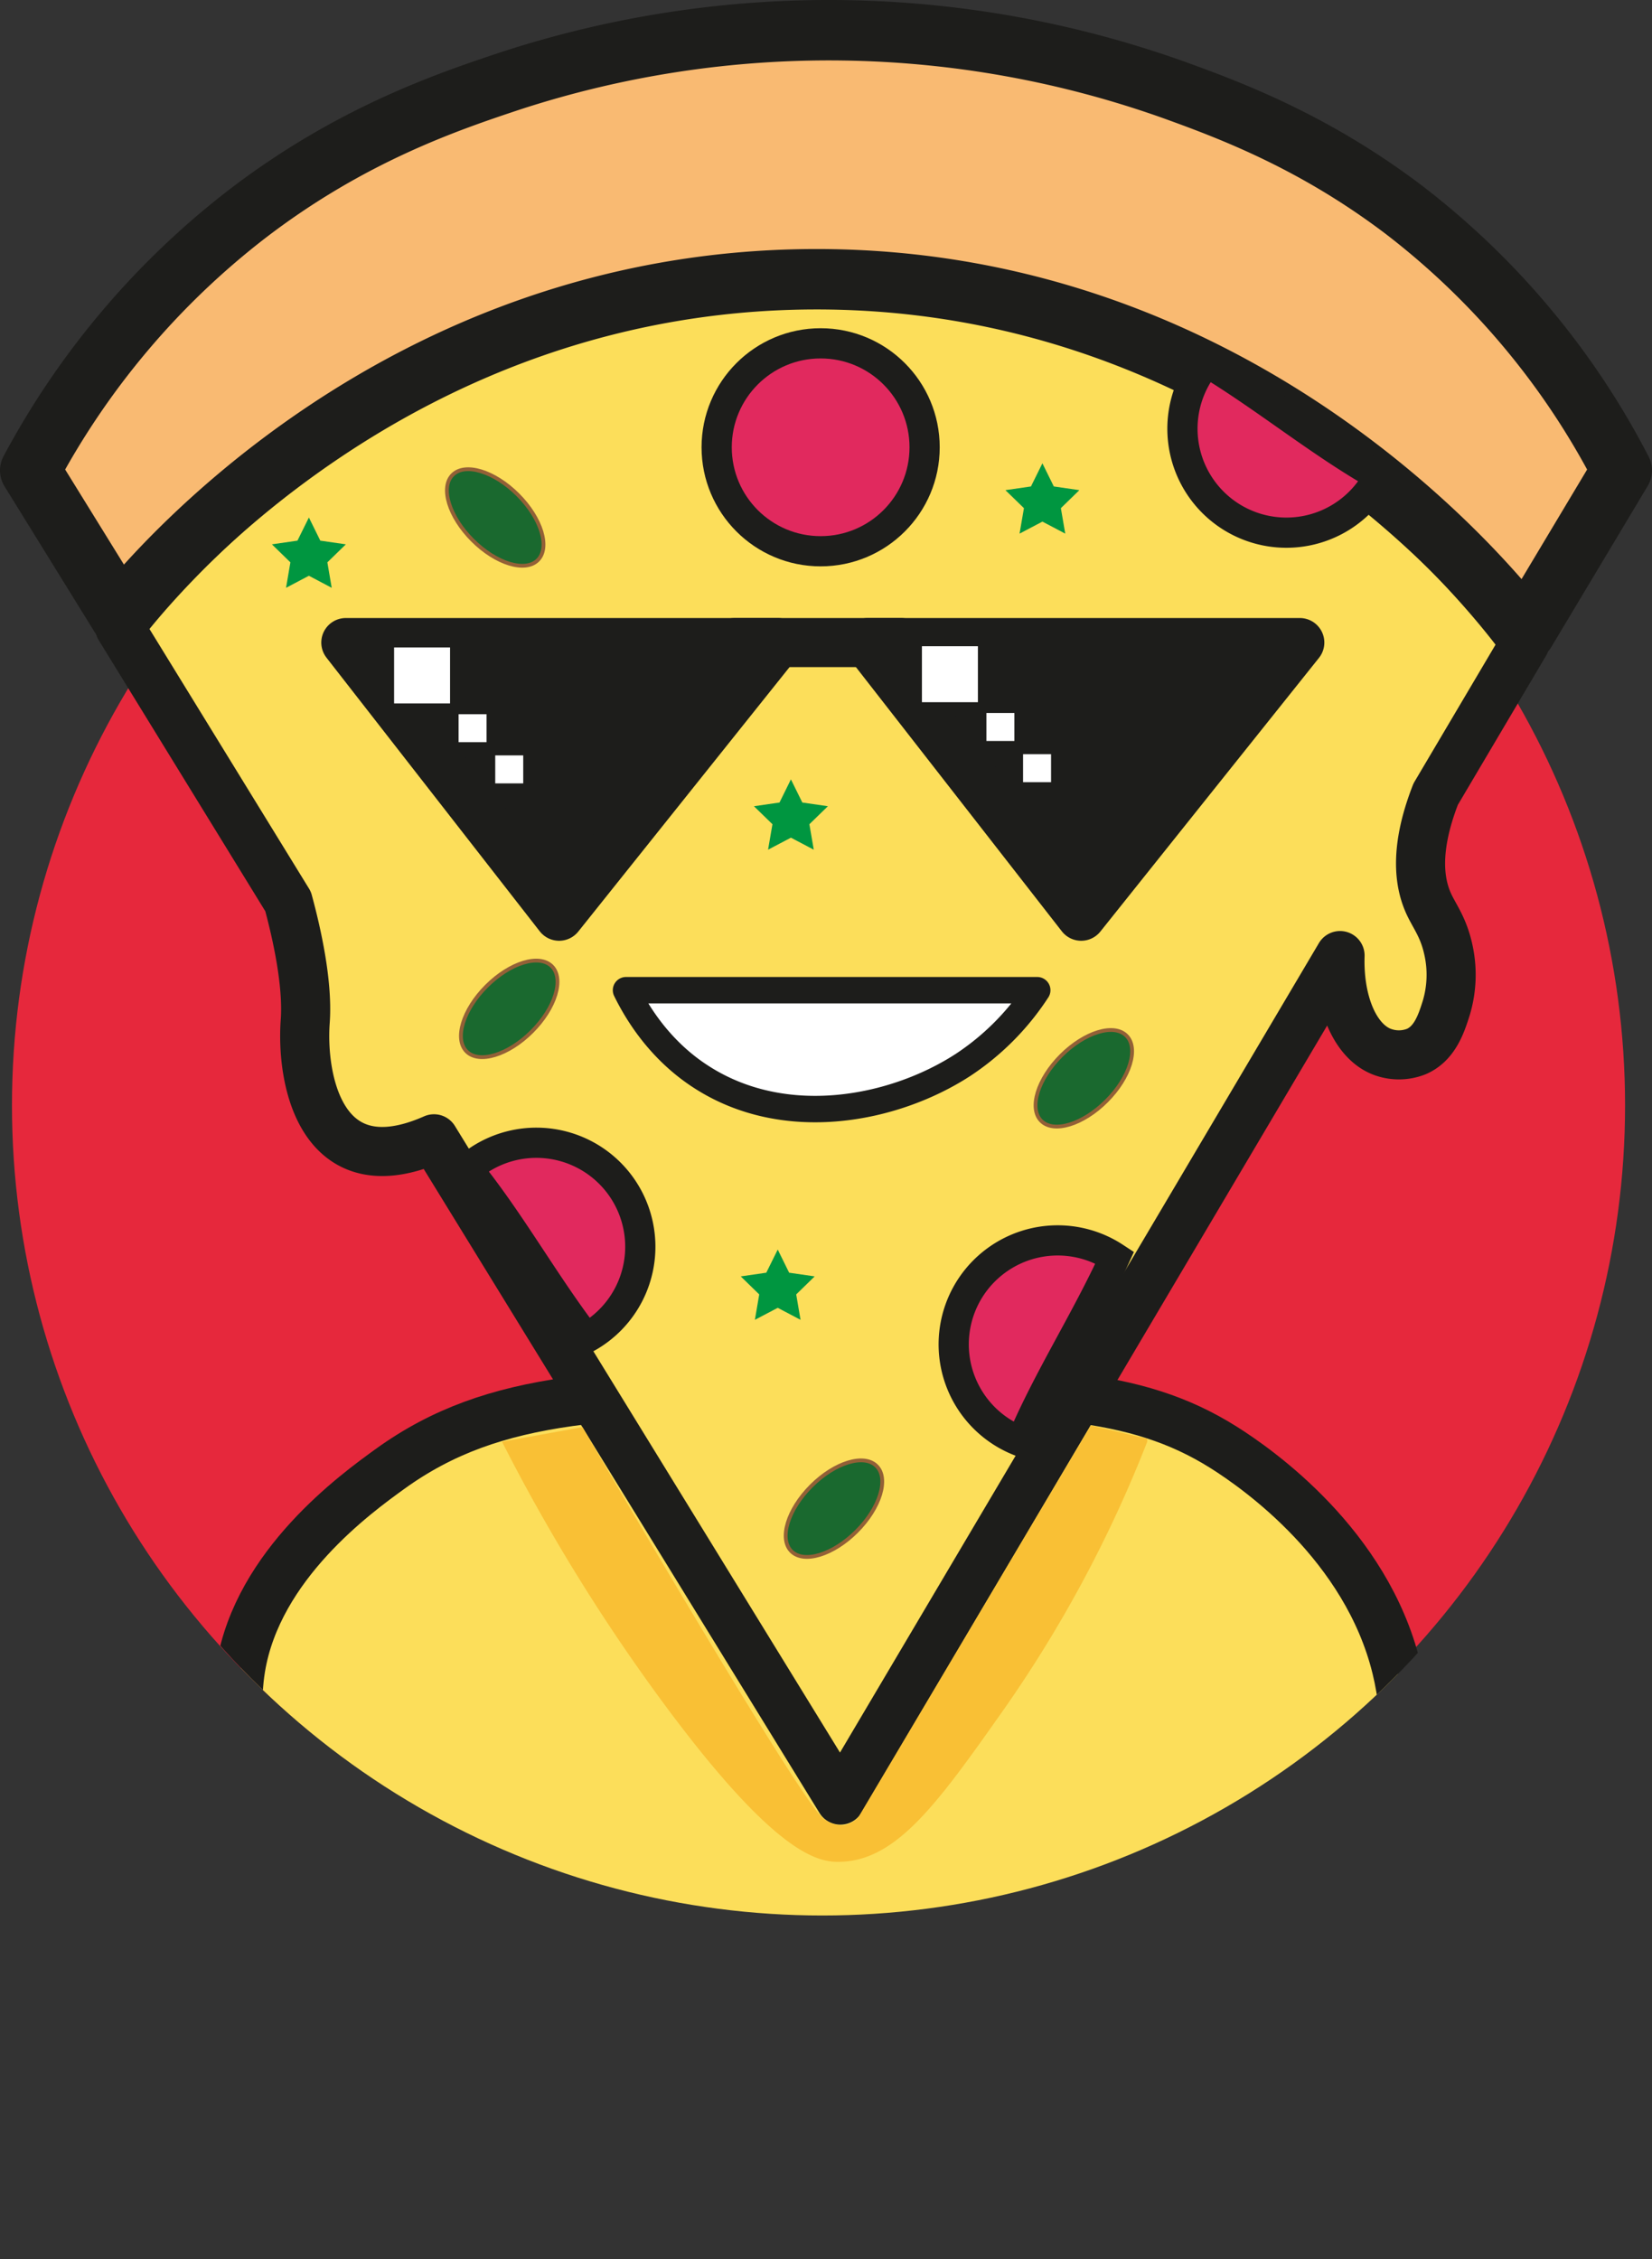 <svg xmlns="http://www.w3.org/2000/svg" xmlns:xlink="http://www.w3.org/1999/xlink" viewBox="0 0 437.42 598.29"><rect x="0" y="0" width="437.42" height="598.29" fill="#333333" stroke="none"/><defs><style>.cls-1,.cls-7{fill:none;}.cls-2{fill:#e6283c;}.cls-3{clip-path:url(#clip-path);}.cls-4{fill:#fcde5a;}.cls-10,.cls-4,.cls-5,.cls-6,.cls-7,.cls-9{stroke:#1d1d1b;}.cls-4,.cls-5,.cls-6,.cls-7,.cls-9{stroke-linecap:round;stroke-linejoin:round;}.cls-4,.cls-6,.cls-7{stroke-width:13px;}.cls-5{fill:#f9ba72;stroke-width:16px;}.cls-6{fill:#1d1d1b;}.cls-8,.cls-9{fill:#fff;}.cls-9{stroke-width:7px;}.cls-10{fill:#e1295e;stroke-width:8px;}.cls-10,.cls-12{stroke-miterlimit:10;}.cls-11{fill:#009640;}.cls-12{fill:#1a692f;stroke:#936037;}.cls-13{fill:#f9c035;}</style><clipPath id="clip-path"><circle class="cls-1" cx="217.73" cy="293.69" r="213.56"/></clipPath></defs><g id="Capa_2" data-name="Capa 2"><g id="Pizza"><circle class="cls-2" cx="216.73" cy="292.72" r="213.56"/><g class="cls-3"><path class="cls-4" d="M63.74,441.7c4.5-27.39,30.55-46.22,39.55-52.72,27.72-20,58.85-20.52,120-20.69,51-.15,77.06.09,100.71,15,9.21,5.81,37.76,25.83,45.74,58.36,14.11,57.58-42.33,129.37-105.5,146.11C166.27,613.75,53,507.07,63.74,441.7Z"/></g><path class="cls-4" d="M382.9,267.07c-1.25,3.93-2.95,9.24-7.85,11.38a12.54,12.54,0,0,1-8.82.18c-7.21-2.53-11.8-12.8-11.41-25.58L222.52,476.69,114.91,301.57C85.2,314.7,79.67,286.24,80.82,270.45c.72-9.94-2.18-23.06-4.54-31.74l-44.61-72.6c6.51-8.61,74.08-94.81,190.07-92,112.37,2.69,175.15,86.61,182.05,96.19l-23.65,40c-5.76,14.79-4.34,23.76-1.69,29.34,1.52,3.2,3.82,6.09,5.07,11.94A30.57,30.57,0,0,1,382.9,267.07Z"/><path class="cls-5" d="M403.91,167.21l25.51-42.63a206,206,0,0,0-57.89-69.17c-23.81-18-45.81-26.21-60.71-31.6a271.71,271.71,0,0,0-175.77-2.36C118.38,27,92.75,35.68,65.32,56.75A211.51,211.51,0,0,0,8,124.58l23.78,38.47c8.15-10.21,72.93-88.61,183.39-89.1C330.09,73.43,396.64,157.67,403.91,167.21Z"/><polygon class="cls-6" points="91.57 170.16 148.04 242.63 205.93 170.16 91.57 170.16"/><polygon class="cls-6" points="229.81 170.16 286.28 242.63 344.16 170.16 229.81 170.16"/><line class="cls-7" x1="194.58" y1="170.16" x2="238.55" y2="170.16"/><rect class="cls-8" x="104.35" y="171.45" width="14.82" height="14.82"/><rect class="cls-8" x="121.42" y="189.13" width="7.41" height="7.41"/><rect class="cls-8" x="131.13" y="200.04" width="7.41" height="7.41"/><rect class="cls-8" x="244.11" y="171.13" width="14.82" height="14.82"/><rect class="cls-8" x="261.18" y="188.81" width="7.41" height="7.41"/><rect class="cls-8" x="270.89" y="199.72" width="7.41" height="7.41"/><path class="cls-9" d="M165.76,262.22H274.64A68.16,68.16,0,0,1,255,282c-18.16,11.8-46.92,17.55-69.17,3.28C181.14,282.29,172.33,275.59,165.76,262.22Z"/><circle class="cls-10" cx="217.29" cy="118.45" r="27.53"/><path class="cls-10" d="M169.36,327a27.52,27.52,0,0,0-45.58-17.47c11.34,14,20.15,30.06,31.4,44.8A27.52,27.52,0,0,0,169.36,327Z"/><path class="cls-10" d="M316.32,126.47a27.52,27.52,0,0,0,48.81-.43c-15.67-8.87-29.75-20.59-45.62-30.19A27.55,27.55,0,0,0,316.32,126.47Z"/><path class="cls-10" d="M264.39,333.37a27.52,27.52,0,0,0,6.07,48.43c7-16.59,17-31.93,24.71-48.8A27.51,27.51,0,0,0,264.39,333.37Z"/><polygon class="cls-11" points="81.79 137.04 84.81 143.17 91.57 144.15 86.68 148.92 87.83 155.66 81.79 152.47 75.74 155.66 76.89 148.92 72 144.15 78.76 143.17 81.79 137.04"/><polygon class="cls-11" points="276.01 122.69 279.03 128.82 285.79 129.8 280.9 134.57 282.06 141.31 276.01 138.13 269.96 141.31 271.12 134.57 266.22 129.8 272.98 128.82 276.01 122.69"/><polygon class="cls-11" points="209.42 206.39 212.44 212.52 219.21 213.5 214.31 218.27 215.47 225.01 209.42 221.83 203.37 225.01 204.53 218.27 199.63 213.5 206.4 212.52 209.42 206.39"/><polygon class="cls-11" points="205.93 330.9 208.95 337.03 215.71 338.01 210.82 342.78 211.97 349.51 205.93 346.33 199.88 349.51 201.03 342.78 196.14 338.01 202.9 337.03 205.93 330.9"/><ellipse class="cls-12" cx="131.13" cy="137.04" rx="8.49" ry="15.96" transform="translate(-58.5 132.86) rotate(-45)"/><ellipse class="cls-12" cx="134.83" cy="267.16" rx="15.96" ry="8.49" transform="translate(-149.42 173.59) rotate(-45)"/><ellipse class="cls-12" cx="220.82" cy="399.51" rx="15.96" ry="8.49" transform="translate(-217.82 273.16) rotate(-45)"/><ellipse class="cls-12" cx="286.98" cy="285.55" rx="15.96" ry="8.49" transform="translate(-117.86 286.56) rotate(-45)"/><path class="cls-13" d="M132.93,381.8a492.29,492.29,0,0,0,42.36,68.71c30,40.72,41.29,42.62,46.94,42.53,15-.24,25.71-15,43.23-39.88a337.11,337.11,0,0,0,38.3-71.36V381l-14.94-3.53L227.29,481.22a6.74,6.74,0,0,1-3.87,2.16,8.13,8.13,0,0,1-5.54-1.94c-5.82-4.45-57.74-93.37-63.65-103.52Z"/></g></g></svg>